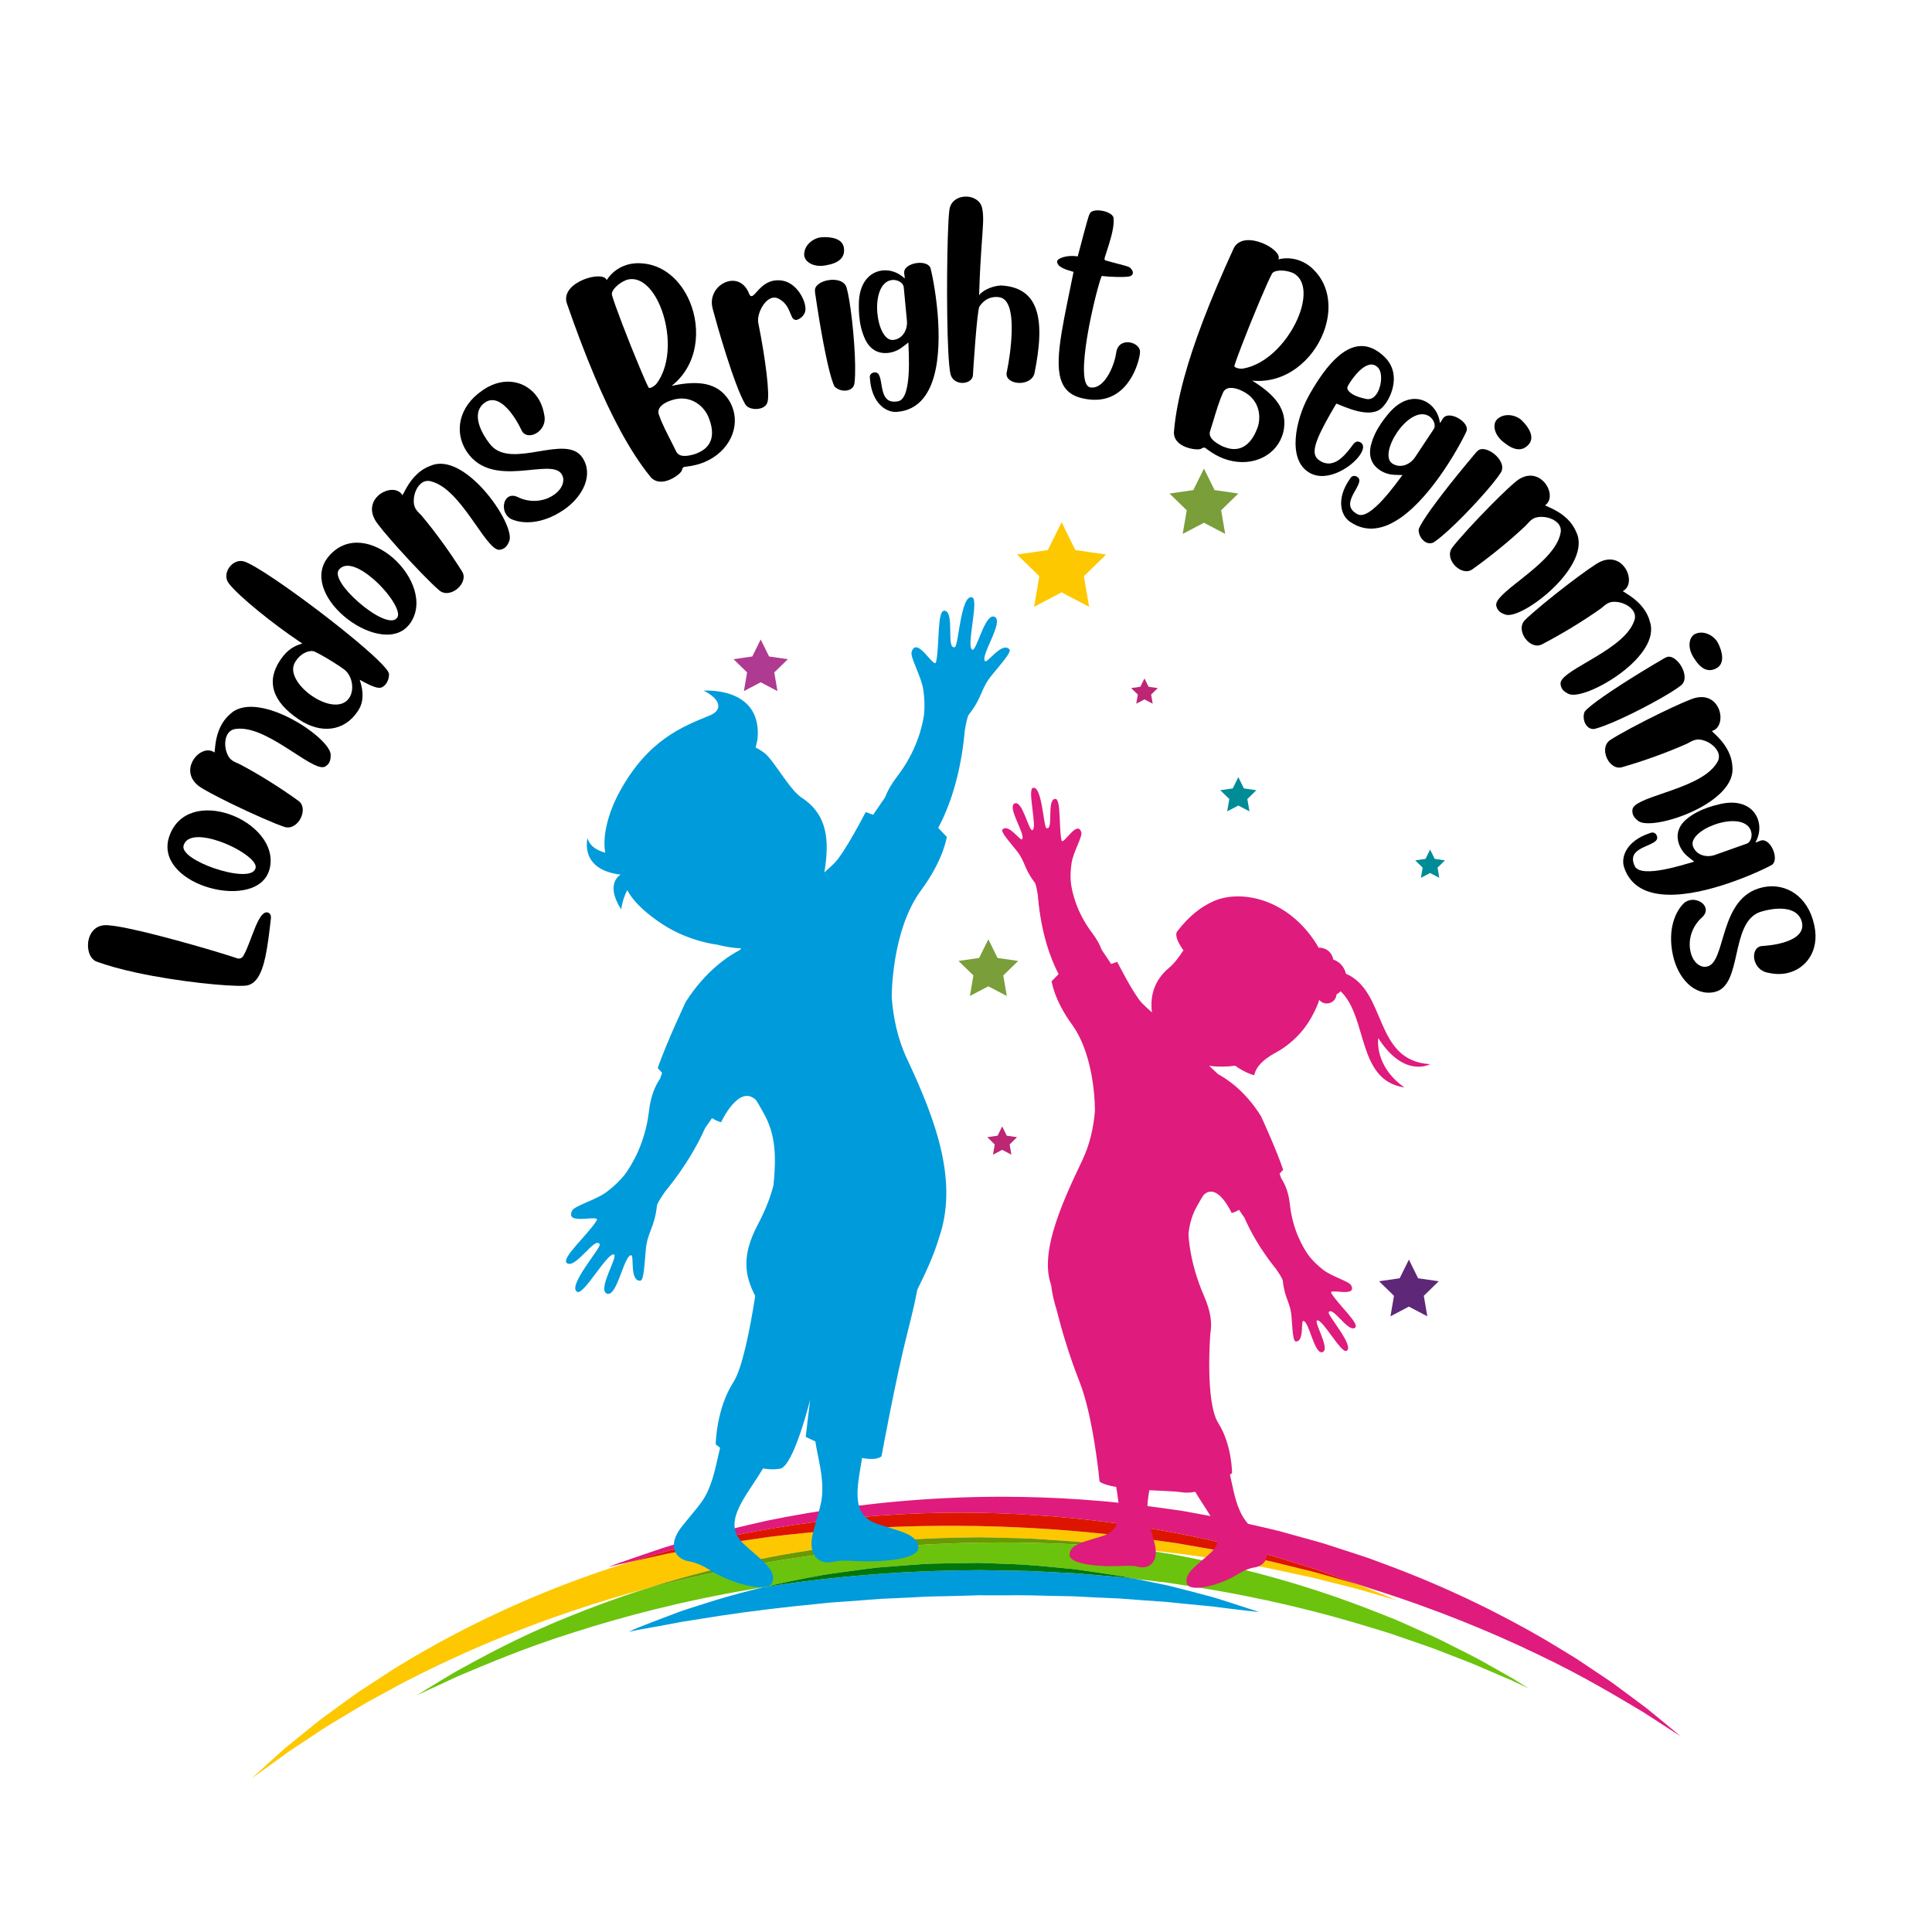 <svg xmlns="http://www.w3.org/2000/svg" xmlns:xlink="http://www.w3.org/1999/xlink" width="500" zoomAndPan="magnify" viewBox="0 0 375 375" height="500" preserveAspectRatio="xMidYMid meet" version="1.0"><defs><g/><clipPath id="773a9db339"><path d="M 118 290.285 L 326.215 290.285 L 326.215 337.082 L 118 337.082 Z M 118 290.285 " clip-rule="nonzero"/></clipPath><clipPath id="c731e23df0"><path d="M 48.824 296.102 L 271.234 296.102 L 271.234 345.203 L 48.824 345.203 Z M 48.824 296.102 " clip-rule="nonzero"/></clipPath><clipPath id="eb5a915364"><path d="M 227 90.953 L 241 90.953 L 241 104 L 227 104 Z M 227 90.953 " clip-rule="nonzero"/></clipPath></defs><path fill="#6bc30d" d="M 80.879 329.066 C 80.879 329.066 81.547 328.652 82.82 327.867 C 84.102 327.094 85.973 325.91 88.434 324.469 C 93.422 321.734 100.676 317.703 110.188 313.883 C 114.656 312.047 119.605 310.211 124.984 308.484 C 134.68 305.879 145.055 303.734 155.867 302.176 C 169.246 300.246 182.23 299.387 194.309 299.387 C 196.535 299.387 198.727 299.414 200.887 299.473 C 208.168 299.641 215.062 300.098 221.48 300.738 C 221.766 300.781 222.051 300.828 222.336 300.871 C 224.094 301.148 225.836 301.418 227.559 301.691 C 229.27 302.012 230.957 302.363 232.625 302.695 C 245.969 305.391 257.664 309.129 267.18 312.91 C 268.371 313.379 269.535 313.836 270.668 314.285 C 271.789 314.762 272.867 315.258 273.922 315.723 C 274.973 316.191 275.992 316.648 276.984 317.094 C 277.977 317.531 278.938 317.957 279.836 318.426 C 283.465 320.254 286.609 321.77 289.066 323.223 C 290.309 323.922 291.41 324.543 292.367 325.082 C 292.844 325.352 293.281 325.602 293.684 325.828 C 294.078 326.07 294.434 326.293 294.754 326.492 C 296.02 327.289 296.688 327.711 296.688 327.711 C 296.688 327.711 295.977 327.375 294.625 326.734 C 294.285 326.574 293.91 326.395 293.492 326.199 C 293.066 326.016 292.602 325.82 292.098 325.605 C 291.094 325.172 289.934 324.676 288.629 324.117 C 286.051 322.938 282.781 321.75 279.043 320.277 C 278.117 319.898 277.129 319.566 276.113 319.219 C 275.098 318.867 274.051 318.508 272.977 318.137 C 271.898 317.766 270.801 317.371 269.66 316.992 C 268.512 316.641 267.332 316.281 266.121 315.914 C 256.48 312.934 244.809 310.035 231.672 307.984 C 230.031 307.73 228.367 307.469 226.688 307.211 C 224.996 307.008 223.289 306.805 221.562 306.602 C 221.195 306.555 220.828 306.512 220.461 306.465 C 219.586 306.293 218.691 306.117 217.777 305.941 C 216.129 305.691 214.422 305.434 212.668 305.168 C 211.789 305.039 210.895 304.91 209.992 304.781 C 209.539 304.719 209.082 304.645 208.625 304.59 C 208.164 304.547 207.699 304.5 207.234 304.453 C 203.496 304.105 199.57 303.656 195.48 303.559 C 194.461 303.52 193.43 303.48 192.391 303.438 C 191.871 303.422 191.348 303.402 190.824 303.387 L 190.035 303.359 L 189.246 303.367 C 187.133 303.391 184.992 303.422 182.82 303.465 C 181.738 303.496 180.656 303.5 179.59 303.559 C 178.52 303.633 177.461 303.707 176.406 303.785 C 174.297 303.941 172.223 304.105 170.188 304.277 C 168.156 304.516 166.168 304.793 164.219 305.055 C 162.273 305.336 160.363 305.543 158.523 305.93 C 154.816 306.59 151.324 307.328 148.078 308.105 C 147.254 308.234 146.441 308.371 145.633 308.508 C 132.523 310.719 120.898 313.781 111.289 316.871 C 101.645 319.891 94.121 323.164 88.883 325.355 C 83.73 327.742 80.879 329.066 80.879 329.066 " fill-opacity="1" fill-rule="nonzero"/><path fill="#009bdb" d="M 122.016 316.738 C 122.016 316.738 122.414 316.559 123.168 316.215 C 123.543 316.035 124.02 315.852 124.582 315.629 C 125.148 315.41 125.801 315.156 126.531 314.871 C 128 314.305 129.805 313.617 131.906 312.832 C 134.023 312.102 136.465 311.355 139.164 310.504 C 141.863 309.691 144.848 308.879 148.078 308.105 C 160.539 306.113 174.254 304.891 188.629 304.785 C 189.109 304.777 189.586 304.766 190.062 304.758 C 190.539 304.766 191.016 304.773 191.492 304.781 C 192.445 304.797 193.395 304.816 194.34 304.832 C 196.23 304.871 198.109 304.867 199.973 304.938 C 201.836 305.031 203.684 305.125 205.52 305.219 C 206.438 305.266 207.352 305.309 208.262 305.352 C 209.172 305.395 210.074 305.5 210.973 305.57 C 212.773 305.723 214.559 305.875 216.324 306.023 C 216.766 306.062 217.207 306.098 217.648 306.133 C 218.09 306.168 218.523 306.234 218.961 306.285 C 219.461 306.344 219.961 306.406 220.461 306.465 C 222.727 306.918 224.859 307.359 226.855 307.781 C 229.602 308.473 232.074 309.117 234.238 309.695 C 234.781 309.844 235.309 309.965 235.805 310.125 C 236.301 310.281 236.781 310.43 237.238 310.574 C 238.152 310.863 238.988 311.129 239.742 311.371 C 241.234 311.859 242.398 312.238 243.188 312.496 C 243.977 312.75 244.379 312.918 244.379 312.918 C 244.379 312.918 243.953 312.848 243.125 312.762 C 242.301 312.668 241.086 312.523 239.527 312.344 C 238.75 312.246 237.883 312.137 236.938 312.02 C 236.465 311.957 235.973 311.895 235.461 311.832 C 234.949 311.762 234.41 311.727 233.855 311.672 C 231.641 311.465 229.125 311.219 226.355 310.926 C 223.566 310.746 220.523 310.52 217.266 310.266 C 215.633 310.191 213.941 310.117 212.203 310.039 C 211.336 309.996 210.453 309.949 209.562 309.902 C 209.113 309.883 208.668 309.848 208.215 309.836 C 207.762 309.828 207.305 309.82 206.848 309.812 C 203.785 309.777 200.605 309.633 197.324 309.633 C 196.668 309.633 196.008 309.637 195.344 309.652 C 194.348 309.652 193.344 309.652 192.328 309.652 C 191.824 309.648 191.312 309.648 190.805 309.645 L 190.035 309.637 L 189.266 309.664 C 187.211 309.734 185.125 309.789 183.012 309.832 C 181.957 309.859 180.906 309.859 179.863 309.902 C 178.824 309.957 177.789 310.016 176.762 310.07 C 174.711 310.18 172.688 310.27 170.695 310.352 C 168.711 310.504 166.758 310.652 164.848 310.801 C 162.938 310.957 161.055 311.023 159.238 311.258 C 151.941 311.957 145.371 312.773 139.859 313.609 C 137.113 314.062 134.609 314.418 132.414 314.781 C 130.238 315.203 128.355 315.551 126.809 315.828 C 126.035 315.965 125.348 316.09 124.754 316.195 C 124.156 316.297 123.648 316.383 123.246 316.477 C 122.441 316.648 122.016 316.738 122.016 316.738 " fill-opacity="1" fill-rule="nonzero"/><path fill="#00770b" d="M 148.078 308.105 C 151.324 307.328 154.816 306.59 158.523 305.93 C 160.363 305.543 162.273 305.336 164.219 305.055 C 166.168 304.793 168.156 304.516 170.188 304.277 C 172.223 304.105 174.297 303.941 176.406 303.785 C 177.461 303.707 178.52 303.633 179.59 303.559 C 180.656 303.5 181.738 303.496 182.82 303.465 C 184.992 303.422 187.133 303.391 189.246 303.367 L 190.035 303.359 L 190.824 303.387 C 191.348 303.402 191.871 303.422 192.391 303.438 C 193.43 303.48 194.461 303.52 195.48 303.559 C 199.57 303.656 203.496 304.105 207.234 304.453 C 207.699 304.5 208.164 304.547 208.625 304.59 C 209.082 304.645 209.539 304.719 209.992 304.781 C 210.895 304.91 211.789 305.039 212.668 305.168 C 214.422 305.434 216.129 305.691 217.777 305.941 C 218.691 306.117 219.586 306.293 220.461 306.465 C 219.961 306.406 219.461 306.344 218.961 306.285 C 218.523 306.234 218.09 306.168 217.648 306.133 C 217.207 306.098 216.766 306.062 216.324 306.023 C 214.559 305.875 212.773 305.723 210.973 305.57 C 210.074 305.5 209.172 305.395 208.262 305.352 C 207.352 305.309 206.438 305.266 205.52 305.219 C 203.684 305.125 201.836 305.031 199.973 304.938 C 198.109 304.867 196.23 304.871 194.34 304.832 C 193.395 304.816 192.445 304.797 191.492 304.781 C 191.016 304.773 190.539 304.766 190.062 304.758 C 189.586 304.766 189.109 304.777 188.629 304.785 C 174.254 304.891 160.539 306.113 148.078 308.105 " fill-opacity="1" fill-rule="nonzero"/><g clip-path="url(#773a9db339)"><path fill="#df1b7d" d="M 326.215 337.023 C 326.215 337.023 323.625 335.348 318.953 332.324 C 314.172 329.492 307.328 325.293 298.414 321.082 C 289.535 316.809 278.715 312.324 266.379 308.441 C 265.613 308.191 264.84 307.941 264.062 307.688 C 263.945 307.652 263.832 307.621 263.719 307.586 C 263.348 307.441 262.957 307.301 262.559 307.164 C 261.152 306.66 259.59 306.098 257.879 305.484 C 257.023 305.184 256.129 304.855 255.195 304.535 C 254.254 304.242 253.277 303.941 252.262 303.625 C 251.246 303.312 250.195 302.988 249.113 302.656 C 248.57 302.488 248.02 302.32 247.461 302.148 C 247.18 302.062 246.895 301.977 246.613 301.891 C 246.324 301.812 246.035 301.738 245.746 301.66 C 243.41 301.051 240.945 300.406 238.355 299.73 C 227.941 297.238 215.309 295.039 201.125 294.102 C 196.418 293.777 191.539 293.602 186.523 293.602 C 176.449 293.602 165.832 294.301 154.961 295.867 C 143.371 297.539 132.305 300.07 122.086 303.223 C 121.375 303.379 120.754 303.516 120.223 303.633 C 119.512 303.793 118.98 303.949 118.617 304.039 C 118.254 304.133 118.07 304.18 118.07 304.18 C 118.07 304.18 118.246 304.109 118.594 303.973 C 118.945 303.84 119.457 303.613 120.145 303.371 C 121.527 302.898 123.562 302.199 126.184 301.301 C 127.5 300.867 128.953 300.324 130.578 299.883 C 132.203 299.414 133.969 298.906 135.863 298.359 C 136.812 298.09 137.793 297.812 138.809 297.523 C 139.836 297.281 140.891 297.027 141.98 296.77 C 144.16 296.258 146.461 295.695 148.891 295.16 C 158.633 293.164 170.402 291.418 183.578 290.785 C 187.098 290.609 190.711 290.516 194.414 290.516 C 204.566 290.516 215.355 291.215 226.43 292.828 C 227.375 292.961 228.316 293.094 229.258 293.227 C 230.191 293.398 231.121 293.562 232.051 293.73 C 233.902 294.074 235.746 294.41 237.574 294.746 C 238.492 294.902 239.391 295.121 240.293 295.324 C 241.191 295.527 242.09 295.734 242.98 295.938 C 244.766 296.355 246.543 296.734 248.285 297.184 C 250.023 297.664 251.742 298.141 253.449 298.609 C 255.152 299.086 256.844 299.527 258.484 300.09 C 260.133 300.625 261.766 301.156 263.379 301.684 C 264.18 301.949 264.984 302.199 265.773 302.48 C 266.562 302.773 267.34 303.066 268.117 303.352 C 280.559 307.902 291.281 313.227 299.914 318.27 C 302.059 319.566 304.105 320.781 306.012 321.973 C 307.883 323.227 309.648 324.406 311.301 325.512 C 312.965 326.59 314.426 327.73 315.797 328.734 C 317.16 329.75 318.402 330.676 319.523 331.508 C 321.699 333.262 323.363 334.656 324.492 335.59 C 325.621 336.527 326.215 337.023 326.215 337.023 " fill-opacity="1" fill-rule="nonzero"/></g><g clip-path="url(#c731e23df0)"><path fill="#fdc800" d="M 48.824 345.207 C 48.824 345.207 49.434 344.652 50.598 343.59 C 51.18 343.062 51.902 342.406 52.758 341.633 C 53.188 341.25 53.648 340.832 54.141 340.387 C 54.391 340.164 54.645 339.938 54.91 339.699 C 55.039 339.582 55.172 339.461 55.309 339.34 C 55.449 339.227 55.594 339.109 55.738 338.992 C 56.902 338.047 58.195 336.996 59.613 335.848 C 60.324 335.277 61.062 334.676 61.836 334.055 C 62.609 333.438 63.457 332.859 64.312 332.223 C 66.043 330.977 67.871 329.609 69.859 328.23 C 71.887 326.906 74.031 325.512 76.281 324.047 C 85.406 318.375 96.82 312.406 110.145 307.336 C 113.973 305.871 117.961 304.496 122.086 303.223 C 123.289 302.957 124.75 302.637 126.445 302.262 C 127.797 301.973 129.281 301.586 130.941 301.312 C 132.59 301.012 134.383 300.68 136.309 300.324 C 137.27 300.148 138.266 299.965 139.289 299.773 C 140.324 299.625 141.391 299.469 142.484 299.309 C 144.68 298.996 146.992 298.637 149.422 298.301 C 159.168 297.109 170.809 296.188 183.715 296.156 C 184.066 296.156 184.426 296.156 184.777 296.156 C 197.395 296.156 211.191 297.047 225.504 299.133 C 226.422 299.258 227.34 299.387 228.254 299.512 C 229.164 299.672 230.074 299.832 230.977 299.992 C 232.785 300.305 234.582 300.617 236.367 300.926 C 237.262 301.066 238.141 301.27 239.02 301.453 C 239.902 301.637 240.777 301.82 241.648 302.004 C 243.395 302.379 245.133 302.711 246.84 303.109 C 248.547 303.527 250.234 303.945 251.906 304.359 C 253.578 304.773 255.246 305.148 256.863 305.641 C 258.488 306.102 260.098 306.559 261.688 307.012 C 262.367 307.207 263.047 307.387 263.719 307.586 C 264.648 307.945 265.488 308.305 266.25 308.609 C 267.312 309.047 268.211 309.418 268.938 309.715 C 270.387 310.316 271.148 310.633 271.148 310.633 C 271.148 310.633 270.355 310.406 268.844 309.973 C 268.094 309.758 267.16 309.488 266.062 309.168 C 264.957 308.855 263.703 308.449 262.254 308.109 C 260.812 307.746 259.211 307.344 257.457 306.902 C 256.582 306.68 255.672 306.449 254.723 306.211 C 253.766 306.008 252.77 305.793 251.738 305.574 C 250.711 305.352 249.648 305.121 248.547 304.883 C 248 304.766 247.441 304.645 246.875 304.523 C 246.594 304.461 246.309 304.398 246.02 304.336 C 245.73 304.285 245.441 304.234 245.148 304.18 C 242.801 303.762 240.324 303.316 237.719 302.852 C 232.75 302.051 227.316 301.32 221.48 300.738 C 220.883 300.645 220.281 300.555 219.68 300.457 C 219.234 300.395 218.789 300.312 218.34 300.262 C 217.887 300.211 217.438 300.16 216.988 300.109 C 215.18 299.906 213.352 299.703 211.512 299.5 C 210.59 299.406 209.668 299.277 208.734 299.215 C 207.801 299.148 206.863 299.086 205.922 299.02 C 204.043 298.895 202.145 298.77 200.234 298.645 C 198.324 298.551 196.395 298.535 194.453 298.48 C 193.48 298.461 192.508 298.438 191.531 298.418 C 191.043 298.406 190.555 298.398 190.062 298.387 C 189.574 298.398 189.082 298.406 188.59 298.418 C 172.859 298.527 157.906 300.355 144.613 303.23 C 137.578 304.742 131.012 306.543 124.984 308.484 C 120.484 309.691 116.129 311 111.949 312.398 C 98.754 316.789 87.246 321.91 77.871 326.809 C 75.547 328.074 73.332 329.281 71.238 330.426 C 69.172 331.621 67.258 332.812 65.445 333.891 C 64.547 334.441 63.656 334.941 62.836 335.48 C 62.02 336.023 61.234 336.547 60.48 337.047 C 58.969 338.047 57.59 338.961 56.344 339.781 C 51.504 343.273 48.824 345.207 48.824 345.207 " fill-opacity="1" fill-rule="nonzero"/></g><path fill="#6a9900" d="M 124.984 308.484 C 131.012 306.543 137.578 304.742 144.613 303.23 C 157.906 300.355 172.859 298.527 188.59 298.418 C 189.082 298.406 189.574 298.398 190.062 298.387 C 190.555 298.398 191.043 298.406 191.531 298.418 C 192.508 298.438 193.48 298.461 194.453 298.48 C 196.395 298.535 198.324 298.551 200.234 298.645 C 202.145 298.77 204.043 298.895 205.922 299.02 C 206.863 299.086 207.801 299.148 208.734 299.215 C 209.668 299.277 210.59 299.406 211.512 299.5 C 213.352 299.703 215.18 299.906 216.988 300.109 C 217.438 300.16 217.887 300.211 218.34 300.262 C 218.789 300.312 219.234 300.395 219.68 300.457 C 220.281 300.555 220.883 300.645 221.48 300.738 C 215.062 300.098 208.168 299.641 200.887 299.473 C 198.727 299.414 196.535 299.387 194.309 299.387 C 182.23 299.387 169.246 300.246 155.867 302.176 C 145.055 303.734 134.68 305.879 124.984 308.484 " fill-opacity="1" fill-rule="nonzero"/><path fill="#dd1500" d="M 263.719 307.586 C 263.047 307.387 262.367 307.207 261.688 307.012 C 260.098 306.559 258.488 306.102 256.863 305.641 C 255.246 305.148 253.578 304.773 251.906 304.359 C 250.234 303.945 248.547 303.527 246.84 303.109 C 245.133 302.711 243.395 302.379 241.648 302.004 C 240.777 301.82 239.902 301.637 239.02 301.453 C 238.141 301.27 237.262 301.066 236.367 300.926 C 234.582 300.617 232.785 300.305 230.977 299.992 C 230.074 299.832 229.164 299.672 228.254 299.512 C 227.34 299.387 226.422 299.258 225.504 299.133 C 211.191 297.047 197.395 296.156 184.777 296.156 C 184.426 296.156 184.066 296.156 183.715 296.156 C 170.809 296.188 159.168 297.109 149.422 298.301 C 146.992 298.637 144.68 298.996 142.484 299.309 C 141.391 299.469 140.324 299.625 139.289 299.773 C 138.266 299.965 137.27 300.148 136.309 300.324 C 134.383 300.68 132.59 301.012 130.941 301.312 C 129.281 301.586 127.797 301.973 126.445 302.262 C 124.75 302.637 123.289 302.957 122.086 303.223 C 132.305 300.07 143.371 297.539 154.961 295.867 C 165.832 294.301 176.449 293.602 186.523 293.602 C 191.539 293.602 196.418 293.777 201.125 294.102 C 215.309 295.039 227.941 297.238 238.355 299.73 C 240.945 300.406 243.41 301.051 245.746 301.66 C 246.035 301.738 246.324 301.812 246.613 301.891 C 246.895 301.977 247.18 302.062 247.461 302.148 C 248.02 302.32 248.57 302.488 249.113 302.656 C 250.195 302.988 251.246 303.312 252.262 303.625 C 253.277 303.941 254.254 304.242 255.195 304.535 C 256.129 304.855 257.023 305.184 257.879 305.484 C 259.59 306.098 261.152 306.66 262.559 307.164 C 262.957 307.301 263.348 307.441 263.719 307.586 " fill-opacity="1" fill-rule="nonzero"/><path fill="#009bdb" d="M 195.895 126.008 C 194.461 124.527 191.637 128.793 191.191 128.332 C 190.211 127.312 194.965 120.582 193.051 119.723 C 191.152 118.871 189.559 126.539 188.699 126.109 C 187.504 125.516 190.047 116.418 188.711 115.957 C 186.496 115.188 186.051 125.348 185.348 125.594 C 183.551 126.234 185.402 118.805 183.344 118.543 C 181.848 118.348 182.414 125.094 181.699 128.465 C 181.367 130.043 177.988 123.312 176.949 126.52 C 176.605 127.582 178.859 131.258 179.227 134.008 C 179.449 135.66 179.52 137.18 179.348 138.742 C 179.039 140.926 177.945 145.777 174.113 150.742 C 173.02 152.16 172.273 153.496 171.793 154.766 L 171.789 154.766 C 170.949 155.98 170.191 157.098 169.473 158.152 L 168.031 157.621 C 168.031 157.621 163.984 165.48 161.973 167.512 C 161.523 167.973 160.816 168.617 160 169.344 C 161.027 163.223 160.688 158.16 155.605 154.828 C 153.148 153.215 150.094 147.328 148.23 146.043 C 147.629 145.625 147.125 145.316 146.656 145.07 C 146.906 144.27 147.055 143.504 147.082 142.793 C 147.492 133.195 136.594 134.059 136.594 134.059 C 139.875 135.691 140.363 137.809 137.77 138.867 C 132.453 141.043 125.773 143.594 120.266 153.68 C 118.047 157.75 116.898 162.23 117.473 165.512 C 116.031 165.113 114.461 164.309 114.047 162.684 C 114.047 162.684 112.359 168.809 120.473 169.766 C 120.473 169.766 117.289 171.418 120.578 176.523 C 120.578 176.523 120.785 174.57 121.754 172.773 C 123.125 175.375 125.965 177.684 128.66 179.441 C 133.777 182.773 139.172 183.352 139.172 183.352 C 140.727 183.754 142.32 184.012 143.91 184.082 C 143.781 184.199 143.656 184.32 143.531 184.441 C 141.758 185.352 137.066 188.207 133.09 194.488 C 133.09 194.488 129.312 202.516 127.664 207.297 C 127.664 207.297 127.98 207.66 128.516 208.242 C 128.371 208.641 128.234 209.023 128.109 209.387 C 127.055 210.926 126.285 212.957 125.965 215.688 C 125.23 221.918 122.617 226.148 121.312 227.926 C 120.344 229.164 119.227 230.203 117.914 231.23 C 115.727 232.941 111.539 233.996 111.043 234.996 C 109.543 238.016 116.668 235.559 115.805 236.922 C 113.957 239.828 108.832 244.258 110.035 245.168 C 111.695 246.414 115.566 239.809 116.406 241.52 C 116.734 242.184 109.945 249.762 112.066 250.758 C 113.348 251.359 117.891 243.078 119.164 243.488 C 120.078 243.781 115.852 250.379 117.809 251.094 C 119.781 251.816 121.086 243.68 122.5 243.637 C 123.145 243.617 122.176 248.641 124.238 248.582 C 124.836 248.566 124.992 247.047 125.328 242.797 C 125.629 239.039 127.016 238.523 127.52 233.977 C 127.562 233.605 128.203 232.586 129.062 231.336 C 129.234 231.129 129.406 230.914 129.586 230.691 C 133.062 226.332 135.379 222.312 136.898 218.879 C 137.062 218.664 137.23 218.434 137.41 218.172 C 137.68 217.781 137.941 217.402 138.199 217.027 C 138.852 217.422 139.453 217.703 139.969 217.82 C 139.969 217.82 143.426 210.277 146.742 213.527 C 147.234 214.238 147.676 215.109 148.188 216 C 150.586 220.199 150.691 224.5 150.133 230.031 C 149.633 232.066 148.723 234.602 147.109 237.656 C 143.867 243.793 144.551 247.555 146.586 251.551 C 145.551 258.172 144.066 265.625 142.352 268.277 C 139.012 273.438 138.918 280.332 138.918 280.332 C 138.918 280.332 139.223 280.605 139.766 281.02 C 138.98 284.223 138.504 287.57 136.785 290.59 C 135.969 292.02 134.762 293.301 132.422 296.199 C 129.363 299.992 131.02 302.648 133.863 303.082 C 134.801 303.223 136.355 303.844 137.355 304.496 C 142.066 307.57 149.039 309.18 149.871 307.203 C 150.945 304.664 147.301 302.48 144.277 299.605 C 139.918 295.465 144.891 290.469 148.098 285.027 C 149.184 285.219 150.297 285.262 151.398 285.082 C 154.047 284.641 157.246 271.684 157.246 271.684 L 156.387 278.883 C 156.387 278.883 157.113 279.254 158.254 279.781 C 158.812 283.281 159.914 286.77 159.543 290.5 C 159.379 292.133 158.793 293.793 157.832 297.391 C 156.574 302.098 159.168 303.852 161.941 303.098 C 162.859 302.848 164.52 302.914 165.711 302.977 C 172 303.316 178.293 302.531 178.254 300.387 C 178.203 297.629 173.98 297.105 170.055 295.703 C 165.035 293.914 166.434 288.555 167.324 282.996 C 168.945 283.297 170.328 283.281 171.098 282.684 C 171.098 282.684 173.855 267.57 176.176 258.492 C 177.074 254.984 177.688 252.305 178.055 250.312 C 179.652 247.074 181.184 243.852 182.211 240.414 L 182.211 240.41 C 186.051 229.52 181.777 217.688 176.047 205.52 C 174.207 201.613 173.371 197.449 173.086 193.602 C 173.086 193.602 172.949 180.684 178.812 172.754 C 183.176 166.859 183.773 162.441 183.773 162.441 L 182.109 160.695 C 184.16 156.855 186.352 150.891 187.199 142.535 C 187.23 142.25 187.254 141.98 187.277 141.711 C 187.539 140.215 187.793 139.039 188.02 138.746 C 190.844 135.141 190.211 133.805 192.629 130.906 C 195.359 127.633 196.312 126.434 195.895 126.008 " fill-opacity="1" fill-rule="nonzero"/><path fill="#df1b7d" d="M 277.582 206.551 C 266.578 205.93 269.262 192.422 261.234 189 C 261.129 188.508 260.926 188.027 260.609 187.59 C 260.141 186.941 259.496 186.488 258.789 186.246 C 258.723 185.836 258.566 185.438 258.309 185.078 C 257.738 184.289 256.828 183.898 255.922 183.953 C 255.836 183.762 255.742 183.582 255.641 183.418 C 250.133 174.465 240.949 172.562 235.578 174.91 C 233.223 175.938 230.82 177.746 228.469 180.816 C 228.367 180.941 227.805 181.824 229.707 184.461 C 228.809 185.797 227.91 187.023 226.926 187.844 C 224.145 190.148 223.16 193.156 223.594 196.516 C 222.793 195.797 222.09 195.148 221.668 194.711 C 220.059 193.059 216.852 186.691 216.852 186.691 L 215.684 187.109 C 215.113 186.254 214.508 185.348 213.84 184.359 C 213.461 183.332 212.867 182.25 211.996 181.098 C 208.938 177.066 208.09 173.145 207.859 171.383 C 207.73 170.121 207.797 168.895 207.988 167.562 C 208.305 165.348 210.148 162.398 209.879 161.539 C 209.066 158.945 206.289 164.352 206.031 163.074 C 205.48 160.352 205.984 154.914 204.777 155.059 C 203.113 155.258 204.559 161.262 203.109 160.734 C 202.547 160.531 202.258 152.332 200.469 152.938 C 199.387 153.301 201.371 160.656 200.406 161.129 C 199.707 161.469 198.477 155.27 196.938 155.945 C 195.387 156.625 199.176 162.086 198.379 162.902 C 198.016 163.273 195.77 159.809 194.602 160.992 C 194.262 161.336 195.023 162.309 197.199 164.969 C 199.129 167.324 198.609 168.395 200.859 171.324 C 201.043 171.562 201.238 172.512 201.438 173.723 C 201.457 173.938 201.477 174.156 201.496 174.387 C 202.121 181.133 203.844 185.957 205.473 189.07 L 204.121 190.465 C 204.121 190.465 204.57 194.035 208.047 198.82 C 212.723 205.258 212.52 215.676 212.52 215.676 C 212.262 218.781 211.559 222.129 210.047 225.27 C 205.34 235.043 201.934 243.527 204.02 249.414 C 204.215 251.078 204.59 252.668 205.082 254.207 C 205.949 257.695 207.387 262.742 209.535 268.191 C 212.277 275.16 213.422 287.562 213.422 287.562 C 214.012 288.031 215.195 288.371 216.66 288.621 C 217.324 292.82 218.062 296.73 214.242 298.059 C 211.062 299.16 207.656 299.551 207.598 301.773 C 207.551 303.504 212.621 304.18 217.695 303.953 C 218.656 303.91 219.996 303.867 220.734 304.074 C 222.965 304.703 225.07 303.309 224.09 299.5 C 223.34 296.594 222.879 295.25 222.758 293.93 C 222.613 292.32 222.805 290.773 223.09 289.246 C 225.82 289.398 228.27 289.465 229.145 289.617 C 230.098 289.785 231.062 289.738 232.004 289.559 C 234.551 293.984 238.562 298.066 235.008 301.387 C 232.547 303.68 229.594 305.418 230.438 307.477 C 231.098 309.074 236.734 307.824 240.555 305.379 C 241.367 304.859 242.625 304.367 243.383 304.262 C 245.68 303.934 247.035 301.801 244.594 298.719 C 242.727 296.367 241.762 295.324 241.113 294.168 C 239.719 291.66 239.375 288.887 238.734 286.246 C 239 286.039 239.148 285.91 239.148 285.91 C 239.148 285.91 239.117 280.398 236.488 276.25 C 233.855 272.105 234.93 258.809 234.93 258.809 C 235.285 256.828 235.02 254.582 233.719 251.59 C 230.781 244.852 230.688 239.625 230.688 239.484 C 230.887 237.516 231.406 235.703 232.445 233.922 C 232.863 233.203 233.227 232.504 233.629 231.938 C 236.328 229.336 239.062 235.445 239.062 235.445 C 239.477 235.355 239.965 235.133 240.496 234.82 C 240.699 235.121 240.906 235.43 241.121 235.75 C 241.266 235.957 241.398 236.148 241.527 236.32 C 242.73 239.102 244.57 242.359 247.348 245.902 C 247.488 246.082 247.625 246.254 247.762 246.426 C 248.445 247.441 248.957 248.266 248.988 248.562 C 249.363 252.238 250.477 252.66 250.691 255.695 C 250.934 259.125 251.051 260.352 251.531 260.371 C 253.191 260.43 252.449 256.375 252.969 256.395 C 254.109 256.438 255.105 263.008 256.699 262.441 C 258.285 261.879 254.922 256.527 255.66 256.297 C 256.688 255.977 260.297 262.688 261.332 262.211 C 263.051 261.422 257.629 255.262 257.898 254.727 C 258.59 253.352 261.664 258.711 263.012 257.715 C 263.988 256.992 259.887 253.383 258.418 251.023 C 257.73 249.918 263.461 251.949 262.27 249.504 C 261.879 248.695 258.508 247.812 256.758 246.418 C 255.703 245.578 254.812 244.734 254.039 243.73 C 252.996 242.285 250.918 238.855 250.371 233.824 C 250.133 231.617 249.523 229.977 248.688 228.727 C 248.59 228.434 248.48 228.125 248.367 227.801 C 248.801 227.332 249.059 227.047 249.059 227.047 C 247.766 223.176 244.773 216.676 244.773 216.676 C 241.613 211.578 237.848 209.246 236.426 208.496 C 235.863 207.953 235.289 207.414 234.699 206.875 C 236.398 207.098 238.098 207.082 239.746 206.855 C 241.734 208.301 243.434 208.707 243.434 208.707 C 244.031 205.91 247.527 204.438 248.598 203.746 C 252.168 201.438 254.254 198.512 255.66 195.203 C 255.805 194.859 255.938 194.48 256.055 194.078 C 256.688 194.852 257.82 195.012 258.641 194.418 C 259.117 194.078 259.387 193.555 259.426 193.012 C 259.543 192.949 259.656 192.875 259.766 192.797 C 259.93 192.676 260.078 192.543 260.219 192.406 C 265.543 197.504 263.324 209.707 272.605 211.078 C 266.656 206.906 267.52 201.496 267.52 201.496 C 272.582 209.398 277.582 206.551 277.582 206.551 " fill-opacity="1" fill-rule="nonzero"/><path fill="#008c96" d="M 280.473 166.996 L 278.477 166.707 L 277.582 164.898 L 276.691 166.707 L 274.691 166.996 L 276.137 168.402 L 275.797 170.387 L 277.582 169.449 L 279.367 170.387 L 279.027 168.402 L 280.473 166.996 " fill-opacity="1" fill-rule="nonzero"/><path fill="#bd2675" d="M 195.414 220.438 L 194.523 218.633 L 193.629 220.438 L 191.633 220.727 L 193.078 222.137 L 192.738 224.121 L 194.523 223.184 L 196.309 224.121 L 195.969 222.137 L 197.414 220.727 L 195.414 220.438 " fill-opacity="1" fill-rule="nonzero"/><path fill="#bd2675" d="M 220.547 136.59 L 222.141 135.754 L 223.738 136.59 L 223.434 134.816 L 224.723 133.559 L 222.941 133.301 L 222.141 131.688 L 221.344 133.301 L 219.559 133.559 L 220.852 134.816 L 220.547 136.59 " fill-opacity="1" fill-rule="nonzero"/><path fill="#008c96" d="M 241.441 153.031 L 240.359 150.84 L 239.277 153.031 L 236.859 153.383 L 238.609 155.086 L 238.195 157.488 L 240.359 156.355 L 242.523 157.488 L 242.109 155.086 L 243.859 153.383 L 241.441 153.031 " fill-opacity="1" fill-rule="nonzero"/><path fill="#799e3a" d="M 191.84 182.32 L 190.047 185.941 L 186.047 186.52 L 188.941 189.34 L 188.258 193.32 L 191.84 191.441 L 195.418 193.32 L 194.734 189.34 L 197.629 186.52 L 193.629 185.941 L 191.84 182.32 " fill-opacity="1" fill-rule="nonzero"/><path fill="#5f2777" d="M 275.254 248.113 L 273.465 244.492 L 271.676 248.113 L 267.676 248.691 L 270.57 251.512 L 269.887 255.492 L 273.465 253.613 L 277.043 255.492 L 276.359 251.512 L 279.258 248.691 L 275.254 248.113 " fill-opacity="1" fill-rule="nonzero"/><path fill="#fdc800" d="M 211.398 117.781 L 206.055 114.977 L 200.715 117.781 L 201.734 111.84 L 197.414 107.633 L 203.383 106.77 L 206.055 101.363 L 208.727 106.77 L 214.699 107.633 L 210.379 111.84 L 211.398 117.781 " fill-opacity="1" fill-rule="nonzero"/><g clip-path="url(#eb5a915364)"><path fill="#799e3a" d="M 237.023 99.043 L 240.359 95.793 L 235.746 95.125 L 233.688 90.953 L 231.621 95.125 L 227.008 95.793 L 230.348 99.043 L 229.559 103.633 L 233.688 101.465 L 237.812 103.633 L 237.023 99.043 " fill-opacity="1" fill-rule="nonzero"/></g><path fill="#ae3a91" d="M 149.277 127.422 L 147.648 124.125 L 146.02 127.422 L 142.375 127.949 L 145.012 130.516 L 144.391 134.141 L 147.648 132.426 L 150.906 134.141 L 150.285 130.516 L 152.922 127.949 L 149.277 127.422 " fill-opacity="1" fill-rule="nonzero"/><g fill="#000000" fill-opacity="1"><g transform="translate(39.231, 192.53)"><g><path d="M -19.012 -12.945 C -20.773 -12.785 -21.734 -11.52 -22.047 -10.074 C -22.418 -8.355 -21.836 -6.391 -20.473 -5.879 C -18.27 -5.078 -15.617 -4.359 -12.832 -3.754 C -4.477 -1.941 5.191 -1.035 8.109 -1.195 C 10.379 -1.207 11.531 -3.367 12.277 -6.809 C 12.73 -8.906 13.027 -11.434 13.355 -14.277 C 13.402 -14.809 13.25 -15.273 12.707 -15.426 C 10.883 -15.82 9.594 -9.871 8.117 -7.207 C 7.801 -6.59 7.434 -6.383 6.848 -6.508 C 6.746 -6.531 6.648 -6.586 6.547 -6.609 C 3.629 -7.602 -6.824 -10.695 -13.633 -12.172 C -16.074 -12.703 -18.059 -13.023 -19.012 -12.945 Z M -19.012 -12.945 "/></g></g></g><g fill="#000000" fill-opacity="1"><g transform="translate(43.329, 173.891)"><g><path d="M -10.473 -11.551 C -12.023 -7.023 -8.195 -3.441 -3.535 -1.844 C 1.457 -0.133 7.449 -0.68 8.855 -4.777 L 8.98 -5.141 C 10.234 -9.883 6.02 -14.191 1.16 -15.859 C -3.465 -17.445 -8.727 -16.645 -10.473 -11.551 Z M 6.266 -5.367 L 6.23 -5.266 C 5.684 -3.668 1.793 -4.145 -1.734 -5.355 C -5.098 -6.508 -8.117 -8.328 -7.695 -9.781 L -7.66 -9.879 C -6.977 -11.879 -3.883 -11.672 -0.789 -10.609 C 2.973 -9.32 6.746 -6.762 6.266 -5.367 Z M 6.266 -5.367 "/></g></g></g><g fill="#000000" fill-opacity="1"><g transform="translate(48.318, 158.71)"><g><path d="M -9.789 -6.18 C -9.09 -5.602 -6.387 -4.168 -3.285 -2.656 C 0.512 -0.809 4.953 1.16 6.91 1.801 C 8.238 2.211 9.473 1.285 10.07 0.055 C 10.641 -1.117 10.629 -2.535 9.613 -3.262 C 6.141 -5.777 2.039 -8.363 -1.758 -10.367 C -2.043 -10.508 -2.375 -10.629 -2.691 -10.785 C -3.137 -11 -3.547 -11.277 -3.852 -11.699 C -4.664 -12.918 -4.859 -14.773 -4.258 -16.008 C -3.934 -16.672 -3.355 -17.133 -2.57 -17.223 C -0.762 -17.477 1.242 -16.852 3.266 -15.863 C 6.715 -14.184 10.203 -11.469 12.516 -10.344 C 13.496 -9.863 14.254 -9.652 14.77 -9.91 C 15.145 -10.117 15.441 -10.402 15.625 -10.785 C 15.809 -11.164 15.867 -11.605 15.863 -12.078 C 16.035 -13.793 12.078 -17.324 7.492 -19.559 C 3.348 -21.578 -1.32 -22.52 -3.762 -19.992 C -4.574 -19.293 -5.133 -18.469 -5.547 -17.613 C -6.582 -15.496 -6.559 -13.293 -6.676 -12.645 C -6.789 -12.738 -6.914 -12.801 -7.043 -12.863 C -8.402 -13.527 -10.215 -12.453 -11 -10.84 C -11.695 -9.414 -11.598 -7.605 -9.789 -6.18 Z M -9.789 -6.18 "/></g></g></g><g fill="#000000" fill-opacity="1"><g transform="translate(57.425, 139.887)"><g><path d="M 0.676 -0.184 C 4.809 2.559 9.34 2.129 11.953 -1.754 C 12.109 -1.984 12.246 -2.191 12.375 -2.445 C 13.656 -4.848 12.371 -7.918 12.391 -7.949 C 13.473 -7.348 15.203 -6.395 16.168 -6.379 C 16.656 -6.348 17.195 -6.707 17.57 -7.262 C 17.883 -7.727 18.09 -8.352 18.086 -9.035 C 18.141 -10.82 4.371 -21.742 -4.152 -27.48 C -6.867 -29.309 -9.078 -30.625 -10.07 -30.914 C -11.203 -31.25 -12.348 -30.621 -12.977 -29.688 C -13.586 -28.781 -13.734 -27.609 -13.02 -26.66 C -11.105 -24.145 -4.434 -18.805 0.586 -15.426 L 1.258 -14.977 C -0.207 -14.562 -1.57 -13.863 -2.875 -11.988 L -3.051 -11.723 C -5.781 -7.668 -4.609 -3.738 0.559 -0.262 Z M 3.672 -13.395 C 4.84 -12.859 6.988 -11.582 8.566 -10.52 C 8.918 -10.285 9.188 -10.059 9.48 -9.863 C 10.988 -8.637 11.406 -5.98 10.363 -4.434 L 10.305 -4.348 C 8.871 -2.344 5.742 -3.047 3.203 -4.758 C 0.633 -6.488 -1.266 -9.207 -0.254 -11.156 C -0.184 -11.32 -0.066 -11.496 0.031 -11.641 C 1.133 -13.277 2.832 -13.785 3.672 -13.395 Z M 3.672 -13.395 "/></g></g></g><g fill="#000000" fill-opacity="1"><g transform="translate(69.237, 122.544)"><g><path d="M -5.367 -14.641 C -8.504 -11.027 -6.301 -6.27 -2.582 -3.035 C 1.402 0.426 7.16 2.168 10 -1.102 L 10.254 -1.391 C 13.195 -5.316 10.91 -10.891 7.031 -14.262 C 3.34 -17.469 -1.836 -18.703 -5.367 -14.641 Z M 7.824 -2.617 L 7.754 -2.539 C 6.645 -1.266 3.219 -3.168 0.406 -5.617 C -2.277 -7.945 -4.395 -10.766 -3.457 -11.953 L -3.387 -12.035 C -2.004 -13.629 0.785 -12.277 3.254 -10.129 C 6.258 -7.523 8.793 -3.734 7.824 -2.617 Z M 7.824 -2.617 "/></g></g></g><g fill="#000000" fill-opacity="1"><g transform="translate(79.563, 110.351)"><g><path d="M -6.75 -9.402 C -6.32 -8.605 -4.352 -6.262 -2.047 -3.695 C 0.777 -0.559 4.156 2.938 5.73 4.266 C 6.805 5.145 8.293 4.75 9.316 3.832 C 10.281 2.961 10.801 1.645 10.133 0.586 C 7.859 -3.047 5.031 -6.984 2.266 -10.27 C 2.051 -10.504 1.789 -10.742 1.555 -11.004 C 1.227 -11.371 0.949 -11.785 0.828 -12.289 C 0.527 -13.727 1.047 -15.516 2.066 -16.434 C 2.617 -16.93 3.324 -17.141 4.086 -16.926 C 5.859 -16.484 7.48 -15.152 8.988 -13.477 C 11.551 -10.625 13.766 -6.793 15.484 -4.883 C 16.211 -4.074 16.836 -3.59 17.41 -3.637 C 17.836 -3.688 18.219 -3.844 18.531 -4.125 C 18.848 -4.406 19.066 -4.793 19.238 -5.234 C 20.043 -6.762 17.703 -11.52 14.293 -15.312 C 11.211 -18.738 7.238 -21.367 4.023 -19.945 C 3.008 -19.598 2.18 -19.043 1.477 -18.41 C -0.277 -16.832 -1.086 -14.781 -1.438 -14.227 C -1.504 -14.355 -1.602 -14.461 -1.695 -14.566 C -2.707 -15.691 -4.789 -15.379 -6.125 -14.18 C -7.301 -13.121 -7.891 -11.406 -6.75 -9.402 Z M -6.75 -9.402 "/></g></g></g><g fill="#000000" fill-opacity="1"><g transform="translate(95.138, 96.359)"><g><path d="M 17.883 -7.57 C 14.688 -12.246 4.383 -5.25 0.191 -9.887 C -0.055 -10.188 -0.363 -10.574 -0.68 -11.039 C -2.07 -13.074 -3.484 -16.328 -1.141 -18.141 L -0.996 -18.238 C 0.949 -19.57 3.02 -17.785 4.59 -15.492 C 5.164 -14.648 5.672 -13.719 6.09 -12.855 C 6.152 -12.766 6.184 -12.66 6.242 -12.574 C 6.875 -11.645 8.152 -11.707 9.141 -12.379 C 10.129 -13.055 10.848 -14.312 10.5 -15.82 C 10.289 -17.125 9.848 -18.273 9.191 -19.23 C 7.047 -22.371 2.789 -23.426 -1.23 -20.766 L -1.492 -20.586 C -6.168 -17.391 -6.992 -12.48 -4.598 -8.789 L -4.461 -8.586 C 0.504 -1.324 11.656 -7.578 13.84 -4.383 C 13.977 -4.18 14.086 -3.957 14.16 -3.664 C 14.387 -2.582 13.758 -1.258 12.391 -0.324 L 12.305 -0.266 C 10.387 1.043 7.684 1.27 5.371 0.125 C 4.605 -0.246 3.961 -0.191 3.496 0.125 C 2.566 0.762 2.359 2.395 3.152 3.555 C 3.352 3.848 3.629 4.125 3.992 4.348 C 6.199 5.395 10.035 5.461 14.211 2.652 L 14.297 2.59 C 18.074 0.012 20.125 -4.285 17.883 -7.57 Z M 17.883 -7.57 "/></g></g></g><g fill="#000000" fill-opacity="1"><g transform="translate(111.198, 85.67)"><g/></g></g><g fill="#000000" fill-opacity="1"><g transform="translate(118.129, 81.282)"><g><path d="M -0.363 -26.891 L -0.406 -26.988 C -0.789 -27.898 -2.969 -27.816 -4.945 -26.98 C -6.922 -26.145 -8.676 -24.602 -8.16 -22.566 C -6.43 -17.566 -4.613 -12.719 -2.707 -8.215 C 0.551 -0.5 4.094 6.254 7.965 11.074 C 8.98 12.477 10.547 12.391 11.875 11.828 C 13.137 11.293 14.16 10.367 14.23 9.992 C 14.301 9.617 14.457 9.438 14.617 9.371 C 14.781 9.301 14.969 9.297 15.191 9.281 C 16.461 9.125 17.602 8.836 18.637 8.398 C 23.465 6.355 25.637 1.543 23.922 -2.508 C 23.676 -3.09 23.363 -3.648 22.957 -4.164 C 20.453 -7.461 16.309 -7.234 12.234 -6.395 C 17.348 -10.387 18.016 -17.391 15.742 -22.773 C 14 -26.891 10.562 -30.059 6.074 -30.188 C 4.754 -30.238 3.68 -29.977 2.805 -29.605 C 0.797 -28.758 -0.199 -27.227 -0.363 -26.891 Z M 19.344 -0.418 C 20.875 3.211 19.91 5.527 17.348 6.613 L 16.895 6.805 C 15.477 7.25 13.688 7.625 13.082 6.277 C 12.133 4.309 11.043 2.359 10.223 0.418 C 10.07 0.059 9.969 -0.277 9.816 -0.633 L 9.805 -0.668 C 9.199 -2.094 10.66 -2.977 11.633 -3.387 C 11.859 -3.484 12.102 -3.547 12.23 -3.602 C 15.918 -4.816 18.492 -2.43 19.344 -0.418 Z M 9.281 -6.785 C 9.105 -6.562 8.676 -6.227 8.32 -6.074 C 8.027 -5.953 7.805 -5.934 7.738 -6.098 L 7.711 -6.16 C 7.246 -7.074 6.699 -8.371 6.07 -9.863 C 3.879 -15.047 1.027 -22.516 0.652 -24.035 C 0.441 -24.902 1.852 -26.262 3.246 -26.852 L 3.535 -26.973 C 6.125 -27.723 8.527 -25.379 9.992 -21.91 C 11.938 -17.309 12.273 -10.727 9.281 -6.785 Z M 9.281 -6.785 "/></g></g></g><g fill="#000000" fill-opacity="1"><g transform="translate(140.273, 72.072)"><g><path d="M 14.391 -9.992 L 14.457 -10.012 C 14.898 -10.129 16.23 -10.883 16.055 -12.363 C 16.047 -12.543 16.016 -12.789 15.934 -13.098 C 15.477 -14.832 13.695 -17.855 10.504 -17.664 C 10.18 -17.652 9.867 -17.605 9.594 -17.531 C 7.348 -16.938 6.387 -14.793 5.672 -14.602 C 5.434 -14.539 5.203 -14.734 4.996 -15.371 C 4.125 -17.289 2.523 -17.848 1.027 -17.449 C -0.949 -16.93 -2.633 -14.773 -1.957 -12.223 L -1.797 -11.609 C -1.168 -9.227 2.242 2.828 4.391 6.41 C 4.859 7.23 6.238 7.484 7.293 7.207 C 7.973 7.027 8.523 6.625 8.684 6 C 9.188 4.594 8.312 -2.418 6.922 -9.328 C 6.566 -10.945 7.918 -13.816 9.586 -14.254 C 9.996 -14.363 10.406 -14.328 10.828 -14.109 C 12.605 -13.16 12.785 -11.934 13.445 -10.543 C 13.621 -10.152 14.016 -9.895 14.391 -9.992 Z M 14.391 -9.992 "/></g></g></g><g fill="#000000" fill-opacity="1"><g transform="translate(158.43, 67.477)"><g><path d="M -0.242 -10.984 C -0.23 -10.914 -0.246 -10.805 -0.23 -10.703 C 0.043 -8.855 0.332 -6.941 0.641 -5.102 C 1.656 0.934 2.82 6.375 3.598 7.602 C 4.234 8.207 5.168 8.445 5.965 8.309 C 6.762 8.176 7.422 7.637 7.441 6.707 C 7.836 3.32 7.172 -4.668 6.418 -9.145 C 6.238 -10.219 6.051 -11.117 5.891 -11.66 C 5.488 -12.984 3.855 -13.352 2.328 -13.094 C 0.906 -12.855 -0.383 -12.031 -0.242 -10.984 Z M 1.176 -21.43 C 1.039 -21.406 0.93 -21.422 0.789 -21.398 C -0.805 -21.129 -2.297 -19.809 -2.34 -18.16 C -2.359 -18.051 -2.336 -17.91 -2.316 -17.809 C -2.094 -16.488 -0.383 -15.637 1.566 -15.926 L 1.879 -15.98 C 4.344 -16.395 5.633 -17.43 5.375 -19.387 L 5.367 -19.422 C 5.07 -21.191 2.871 -21.535 1.176 -21.43 Z M 1.176 -21.43 "/></g></g></g><g fill="#000000" fill-opacity="1"><g transform="translate(167.224, 65.83)"><g><path d="M 8.289 -13.16 C 8.266 -13.016 8.277 -12.844 8.289 -12.703 C 8.316 -12.422 8.375 -12.145 8.387 -11.969 C 8.398 -11.863 8.363 -11.824 8.363 -11.824 L 8.328 -11.82 C 7.176 -12.926 5.648 -13.469 4.176 -13.344 C 1.723 -13.141 -0.543 -11.078 -0.523 -6.664 C -0.535 -5.957 -0.508 -5.219 -0.449 -4.516 C -0.316 -2.938 0.023 -1.414 0.711 0.047 C 1.738 2.184 3.414 2.82 4.992 2.688 C 6.043 2.602 7.035 2.199 7.734 1.68 C 8.168 1.398 8.562 1.047 9.094 0.648 C 9.137 2.41 9.824 11.43 7.156 12.039 C 6.949 12.094 6.773 12.109 6.598 12.121 C 2.844 12.438 4.66 6.281 2.555 6.461 L 2.344 6.477 C 1.895 6.586 1.637 6.891 1.602 7.316 L 1.648 7.844 C 2.031 12.434 4.766 14.289 6.871 14.113 L 6.977 14.105 C 14.758 13.414 15.434 2.977 14.766 -4.984 C 14.363 -9.75 13.477 -13.598 13.344 -13.902 C 13.004 -14.617 11.992 -14.883 10.941 -14.797 C 9.711 -14.691 8.457 -14.094 8.289 -13.16 Z M 6.227 0.148 L 6.121 0.156 C 4.473 0.297 3.301 -2.324 3.066 -5.129 C 2.816 -8.074 3.617 -11.18 5.887 -11.477 L 6.027 -11.488 C 6.973 -11.566 8.121 -10.957 8.191 -10.082 L 8.195 -10.047 C 8.379 -7.871 8.633 -5.668 8.82 -3.461 C 8.934 -2.094 8.184 -0.121 6.227 0.148 Z M 6.227 0.148 "/></g></g></g><g fill="#000000" fill-opacity="1"><g transform="translate(182.92, 64.377)"><g><path d="M 7.707 -24.008 C 7.402 -25.426 6.051 -26.176 4.68 -26.219 C 3.168 -26.266 1.594 -25.438 1.359 -23.648 C 1.223 -22.703 1.125 -20.805 1.051 -18.414 C 0.777 -9.902 0.855 5.098 1.566 8.219 C 1.848 9.387 2.852 9.914 3.801 9.945 C 4.855 9.977 5.859 9.41 5.926 8.465 C 5.941 7.973 6.719 -4.254 7.199 -4.91 C 8.047 -6.148 9.195 -6.781 10.602 -6.734 C 10.742 -6.73 10.883 -6.691 11.023 -6.688 C 13.055 -6.41 13.555 -3.332 13.441 0.188 C 13.359 2.824 12.949 5.695 12.492 7.863 C 12.488 7.969 12.449 8.039 12.445 8.145 C 12.41 9.27 13.586 9.906 14.855 9.949 C 16.156 9.988 17.547 9.398 17.871 8.074 C 18.375 5.59 18.734 3.172 18.805 0.922 C 18.98 -4.531 17.355 -8.699 11.309 -8.965 C 9.438 -8.852 7.609 -7.852 7.129 -7.059 L 7.152 -7.867 C 7.391 -15.219 7.82 -18.828 7.898 -21.188 C 7.934 -22.312 7.891 -23.156 7.707 -24.008 Z M 7.707 -24.008 "/></g></g></g><g fill="#000000" fill-opacity="1"><g transform="translate(201.904, 64.906)"><g><path d="M 9.004 12.559 C 16.434 13.77 18.898 6.543 19.324 3.938 C 19.355 3.73 19.352 3.551 19.371 3.41 C 19.418 2.492 18.469 1.73 17.395 1.555 C 16.281 1.375 15.027 1.848 14.77 3.445 L 14.719 3.758 C 14.293 6.359 12.375 10.684 9.766 10.293 L 9.73 10.285 C 8.062 10.016 8.309 5.457 9.105 0.559 C 10.047 -5.207 11.77 -11.379 11.977 -11.344 C 13.406 -11.145 16.844 -11.012 17.535 -11.328 C 17.809 -11.461 17.945 -11.652 17.98 -11.863 C 18.059 -12.348 17.578 -12.891 17.219 -13.09 C 16.754 -13.309 13.562 -14.078 12.922 -14.293 C 12.574 -14.348 12.445 -14.441 12.496 -14.754 L 12.52 -14.891 C 12.977 -16.387 13.812 -18.672 14.133 -20.617 C 14.258 -21.383 14.301 -22.09 14.219 -22.672 C 14.105 -23.297 13.016 -23.832 11.938 -24.008 C 10.863 -24.184 9.805 -24.035 9.586 -23.355 C 9.27 -22.945 7.605 -16.23 7.285 -15.141 C 5.305 -15.465 3.379 -14.812 3.277 -14.188 L 3.273 -14.156 C 3.312 -13.078 4.902 -12.57 6.473 -12.137 C 5.551 -7.578 4.691 -3.621 4.152 -0.32 C 2.898 7.355 3.379 11.641 8.828 12.527 Z M 9.004 12.559 "/></g></g></g><g fill="#000000" fill-opacity="1"><g transform="translate(221.754, 68.403)"><g/></g></g><g fill="#000000" fill-opacity="1"><g transform="translate(229.794, 70.031)"><g><path d="M 18.34 -19.672 L 18.375 -19.77 C 18.727 -20.691 17.098 -22.141 15.09 -22.906 C 13.086 -23.668 10.75 -23.77 9.715 -21.941 C 7.508 -17.133 5.469 -12.375 3.727 -7.805 C 0.746 0.02 -1.367 7.348 -1.906 13.508 C -2.148 15.223 -0.953 16.242 0.395 16.754 C 1.676 17.242 3.055 17.281 3.367 17.059 C 3.676 16.84 3.91 16.816 4.074 16.879 C 4.238 16.941 4.379 17.07 4.551 17.211 C 5.578 17.977 6.598 18.555 7.652 18.957 C 12.551 20.82 17.445 18.848 19.012 14.734 C 19.238 14.145 19.398 13.527 19.457 12.871 C 19.934 8.762 16.785 6.055 13.258 3.848 C 19.711 4.496 25.039 -0.102 27.121 -5.559 C 28.711 -9.734 28.418 -14.402 25.266 -17.598 C 24.352 -18.551 23.395 -19.102 22.504 -19.441 C 20.465 -20.219 18.691 -19.801 18.34 -19.672 Z M 14.258 13.074 C 12.855 16.758 10.555 17.766 7.957 16.773 L 7.496 16.598 C 6.164 15.941 4.613 14.973 5.105 13.582 C 5.785 11.504 6.344 9.344 7.094 7.371 C 7.23 7.012 7.391 6.695 7.527 6.332 L 7.539 6.301 C 8.094 4.852 9.758 5.223 10.746 5.598 C 10.973 5.688 11.191 5.809 11.324 5.859 C 14.828 7.531 15.035 11.039 14.258 13.074 Z M 11.395 1.516 C 11.117 1.562 10.57 1.504 10.211 1.367 C 9.914 1.254 9.742 1.113 9.805 0.949 L 9.828 0.883 C 10.129 -0.094 10.629 -1.41 11.203 -2.922 C 13.211 -8.184 16.316 -15.547 17.098 -16.906 C 17.543 -17.68 19.504 -17.684 20.918 -17.145 L 21.211 -17.035 C 23.598 -15.785 23.711 -12.43 22.371 -8.91 C 20.594 -4.242 16.285 0.742 11.395 1.516 Z M 11.395 1.516 "/></g></g></g><g fill="#000000" fill-opacity="1"><g transform="translate(252.168, 78.813)"><g><path d="M 16.195 0.211 C 16.551 -0.156 16.961 -0.695 17.328 -1.379 C 18.496 -3.547 19.199 -7.004 16.57 -9.539 C 15.941 -10.156 15.281 -10.633 14.66 -10.969 C 9.703 -13.637 5.23 -7.934 2.02 -2.27 L 1.703 -1.68 C -0.582 2.562 -2.426 10.363 1.984 12.938 L 2.137 13.023 C 5.668 14.926 10.73 11.535 12.066 9.059 C 12.551 8.16 12.559 7.402 11.844 7.02 C 10.992 6.602 10.578 7.297 10.117 7.93 C 8.574 9.977 6.625 12.039 4.238 10.754 C 4.145 10.707 4.039 10.609 3.914 10.543 C 2.543 9.602 2.527 7.996 5.113 3.195 C 5.68 2.141 6.379 0.918 7.211 -0.473 C 8.75 0.078 13.898 2.691 16.195 0.211 Z M 15.219 -7.551 C 16.184 -6.672 16.078 -4.25 15.242 -2.699 C 14.742 -1.77 13.984 -1.18 13.047 -1.367 C 11.965 -1.586 11.156 -1.863 10.566 -2.18 C 9.516 -2.75 9.172 -3.375 9.422 -3.836 L 9.504 -3.992 C 10.023 -4.953 12.711 -8.98 14.785 -7.863 C 14.941 -7.777 15.078 -7.664 15.219 -7.551 Z M 15.219 -7.551 "/></g></g></g><g fill="#000000" fill-opacity="1"><g transform="translate(265.567, 85.977)"><g><path d="M 14.727 -5.004 C 14.617 -4.91 14.52 -4.762 14.438 -4.648 C 14.281 -4.414 14.152 -4.16 14.051 -4.016 C 13.992 -3.93 13.945 -3.918 13.945 -3.918 L 13.914 -3.941 C 13.715 -5.523 12.867 -6.906 11.648 -7.738 C 9.609 -9.125 6.555 -8.945 3.789 -5.508 C 3.336 -4.965 2.891 -4.375 2.496 -3.793 C 1.605 -2.484 0.906 -1.086 0.523 0.484 C -0.027 2.789 0.875 4.34 2.188 5.23 C 3.059 5.824 4.082 6.137 4.949 6.176 C 5.465 6.23 5.992 6.203 6.656 6.23 C 5.578 7.625 0.434 15.062 -2.023 13.859 C -2.219 13.77 -2.363 13.672 -2.508 13.57 C -5.621 11.453 -0.336 7.812 -2.082 6.625 L -2.258 6.508 C -2.676 6.309 -3.066 6.383 -3.359 6.691 L -3.656 7.129 C -6.25 10.941 -5.293 14.102 -3.551 15.289 L -3.461 15.348 C 3.016 19.715 10.117 12.031 14.609 5.426 C 17.301 1.469 19.031 -2.078 19.121 -2.398 C 19.305 -3.168 18.688 -4.012 17.816 -4.605 C 16.797 -5.297 15.441 -5.625 14.727 -5.004 Z M 4.746 4.035 L 4.656 3.977 C 3.289 3.047 4.027 0.273 5.613 -2.055 C 7.273 -4.5 9.848 -6.406 11.801 -5.207 L 11.914 -5.129 C 12.699 -4.594 13.207 -3.398 12.711 -2.672 L 12.691 -2.645 C 11.465 -0.84 10.277 1.031 9.031 2.867 C 8.258 4 6.434 5.059 4.746 4.035 Z M 4.746 4.035 "/></g></g></g><g fill="#000000" fill-opacity="1"><g transform="translate(278.673, 95.042)"><g><path d="M 8.07 -7.457 C 8.023 -7.402 7.93 -7.344 7.863 -7.262 C 6.664 -5.832 5.422 -4.352 4.246 -2.898 C 0.398 1.859 -2.91 6.336 -3.312 7.73 C -3.344 8.609 -2.902 9.465 -2.273 9.973 C -1.645 10.48 -0.805 10.617 -0.094 10.016 C 2.703 8.07 8.246 2.281 11.102 -1.246 C 11.789 -2.094 12.336 -2.828 12.637 -3.312 C 13.363 -4.488 12.555 -5.953 11.352 -6.93 C 10.23 -7.836 8.762 -8.254 8.07 -7.457 Z M 16.832 -13.312 C 16.723 -13.398 16.664 -13.492 16.555 -13.582 C 15.297 -14.602 13.32 -14.84 12.055 -13.781 C 11.961 -13.723 11.871 -13.613 11.805 -13.531 C 10.965 -12.492 11.461 -10.641 12.969 -9.375 L 13.219 -9.176 C 15.16 -7.605 16.789 -7.328 18.082 -8.816 L 18.105 -8.844 C 19.234 -10.238 18.035 -12.113 16.832 -13.312 Z M 16.832 -13.312 "/></g></g></g><g fill="#000000" fill-opacity="1"><g transform="translate(285.77, 100.356)"><g><path d="M 8.992 -7.289 C 8.223 -6.812 5.996 -4.711 3.57 -2.258 C 0.602 0.742 -2.688 4.32 -3.922 5.969 C -4.738 7.094 -4.258 8.559 -3.281 9.523 C -2.355 10.438 -1.012 10.879 0.004 10.152 C 3.5 7.668 7.266 4.613 10.383 1.66 C 10.605 1.434 10.828 1.16 11.078 0.91 C 11.422 0.559 11.82 0.258 12.316 0.105 C 13.734 -0.273 15.551 0.141 16.527 1.105 C 17.051 1.625 17.305 2.32 17.137 3.09 C 16.797 4.887 15.562 6.582 13.977 8.184 C 11.281 10.91 7.586 13.344 5.781 15.172 C 5.012 15.945 4.57 16.598 4.645 17.168 C 4.723 17.59 4.898 17.961 5.199 18.258 C 5.5 18.555 5.898 18.754 6.348 18.898 C 7.918 19.613 12.531 17 16.121 13.375 C 19.363 10.098 21.754 5.977 20.145 2.852 C 19.742 1.859 19.141 1.066 18.465 0.398 C 16.789 -1.262 14.695 -1.945 14.121 -2.266 C 14.242 -2.34 14.344 -2.441 14.441 -2.543 C 15.508 -3.617 15.07 -5.68 13.797 -6.941 C 12.672 -8.055 10.926 -8.543 8.992 -7.289 Z M 8.992 -7.289 "/></g></g></g><g fill="#000000" fill-opacity="1"><g transform="translate(300.675, 115.022)"><g><path d="M 9.918 -5.973 C 9.09 -5.605 6.59 -3.832 3.848 -1.742 C 0.492 0.82 -3.262 3.906 -4.715 5.367 C -5.676 6.367 -5.402 7.883 -4.57 8.977 C -3.781 10.012 -2.508 10.633 -1.402 10.055 C 2.402 8.082 6.555 5.574 10.055 3.086 C 10.305 2.891 10.562 2.652 10.844 2.438 C 11.234 2.137 11.668 1.895 12.184 1.812 C 13.637 1.633 15.383 2.293 16.215 3.387 C 16.664 3.973 16.816 4.695 16.539 5.438 C 15.957 7.168 14.5 8.68 12.707 10.043 C 9.66 12.371 5.664 14.27 3.621 15.824 C 2.754 16.488 2.223 17.07 2.223 17.645 C 2.238 18.074 2.363 18.469 2.617 18.805 C 2.875 19.141 3.242 19.391 3.664 19.598 C 5.125 20.523 10.055 18.574 14.109 15.48 C 17.777 12.684 20.715 8.938 19.555 5.617 C 19.293 4.578 18.809 3.711 18.23 2.953 C 16.801 1.078 14.82 0.109 14.297 -0.285 C 14.43 -0.344 14.543 -0.43 14.656 -0.516 C 15.859 -1.434 15.715 -3.535 14.625 -4.961 C 13.664 -6.223 12.004 -6.945 9.918 -5.973 Z M 9.918 -5.973 "/></g></g></g><g fill="#000000" fill-opacity="1"><g transform="translate(313.26, 131.967)"><g><path d="M 10.09 -4.352 C 10.027 -4.316 9.922 -4.289 9.832 -4.234 C 8.223 -3.289 6.559 -2.301 4.969 -1.324 C -0.242 1.887 -4.848 5.012 -5.691 6.191 C -6.016 7.008 -5.883 7.961 -5.457 8.652 C -5.035 9.34 -4.285 9.746 -3.414 9.418 C -0.133 8.512 7.02 4.891 10.887 2.512 C 11.816 1.941 12.574 1.43 13.016 1.074 C 14.094 0.207 13.82 -1.445 13.008 -2.762 C 12.254 -3.992 11.004 -4.875 10.09 -4.352 Z M 20.301 -6.965 C 20.227 -7.082 20.199 -7.191 20.125 -7.312 C 19.277 -8.688 17.492 -9.574 15.949 -8.996 C 15.84 -8.969 15.723 -8.895 15.633 -8.84 C 14.492 -8.141 14.344 -6.23 15.348 -4.535 L 15.516 -4.266 C 16.824 -2.137 18.27 -1.332 19.984 -2.305 L 20.016 -2.324 C 21.543 -3.266 21.035 -5.434 20.301 -6.965 Z M 20.301 -6.965 "/></g></g></g><g fill="#000000" fill-opacity="1"><g transform="translate(318.189, 139.339)"><g><path d="M 10.902 -3.887 C 10.02 -3.695 7.219 -2.449 4.117 -0.945 C 0.32 0.902 -3.969 3.18 -5.684 4.324 C -6.824 5.113 -6.859 6.656 -6.258 7.891 C -5.691 9.062 -4.566 9.926 -3.367 9.578 C 0.754 8.395 5.32 6.766 9.242 5.016 C 9.527 4.879 9.828 4.691 10.145 4.539 C 10.59 4.324 11.062 4.172 11.582 4.191 C 13.043 4.305 14.621 5.297 15.223 6.531 C 15.543 7.195 15.551 7.938 15.133 8.609 C 14.219 10.188 12.492 11.379 10.465 12.363 C 7.016 14.039 2.723 15.105 0.41 16.23 C -0.57 16.707 -1.203 17.172 -1.32 17.734 C -1.387 18.16 -1.348 18.57 -1.16 18.949 C -0.977 19.328 -0.664 19.648 -0.293 19.934 C 0.953 21.129 6.172 20.199 10.762 17.969 C 14.91 15.953 18.531 12.863 18.055 9.383 C 18.004 8.312 17.699 7.363 17.285 6.508 C 16.254 4.387 14.508 3.047 14.07 2.555 C 14.215 2.523 14.34 2.461 14.465 2.402 C 15.828 1.738 16.102 -0.352 15.32 -1.965 C 14.629 -3.391 13.145 -4.43 10.902 -3.887 Z M 10.902 -3.887 "/></g></g></g><g fill="#000000" fill-opacity="1"><g transform="translate(327.257, 158.268)"><g><path d="M 14.785 4.828 C 14.641 4.844 14.473 4.898 14.34 4.945 C 14.074 5.035 13.816 5.16 13.652 5.219 C 13.551 5.25 13.508 5.23 13.508 5.23 L 13.496 5.195 C 14.285 3.809 14.438 2.195 13.961 0.797 C 13.164 -1.531 10.609 -3.227 6.336 -2.133 C 5.648 -1.973 4.938 -1.766 4.27 -1.539 C 2.773 -1.023 1.379 -0.324 0.129 0.699 C -1.695 2.219 -1.902 4 -1.391 5.496 C -1.047 6.496 -0.418 7.359 0.254 7.91 C 0.637 8.262 1.07 8.559 1.586 8.977 C -0.109 9.449 -8.688 12.312 -9.934 9.875 C -10.035 9.688 -10.094 9.52 -10.148 9.352 C -11.367 5.789 -4.957 6.051 -5.641 4.051 L -5.711 3.852 C -5.926 3.441 -6.281 3.27 -6.703 3.336 L -7.203 3.508 C -11.566 5.004 -12.695 8.105 -12.012 10.102 L -11.977 10.203 C -9.414 17.582 0.875 15.695 8.43 13.105 C 12.957 11.555 16.473 9.758 16.738 9.555 C 17.344 9.047 17.359 8.004 17.016 7.004 C 16.617 5.84 15.73 4.766 14.785 4.828 Z M 1.375 6.074 L 1.34 5.977 C 0.805 4.41 3.059 2.633 5.723 1.723 C 8.52 0.766 11.723 0.781 12.566 2.91 L 12.609 3.047 C 12.918 3.945 12.605 5.203 11.773 5.488 L 11.738 5.5 C 9.676 6.207 7.602 6.992 5.504 7.711 C 4.207 8.156 2.113 7.906 1.375 6.074 Z M 1.375 6.074 "/></g></g></g><g fill="#000000" fill-opacity="1"><g transform="translate(332.492, 173.136)"><g><path d="M 0.289 19.418 C 5.828 18.215 3.219 6.035 9.09 3.895 C 9.461 3.777 9.938 3.641 10.484 3.52 C 12.895 3 16.438 2.914 17.238 5.762 L 17.273 5.934 C 17.773 8.238 15.348 9.488 12.629 10.078 C 11.633 10.293 10.578 10.414 9.621 10.477 C 9.516 10.5 9.406 10.488 9.305 10.512 C 8.203 10.75 7.781 11.957 8.035 13.125 C 8.289 14.297 9.184 15.434 10.711 15.676 C 12 15.973 13.23 15.996 14.363 15.75 C 18.078 14.941 20.656 11.395 19.703 6.668 L 19.637 6.359 C 18.434 0.824 14.195 -1.785 9.875 -0.957 L 9.633 -0.902 C 1.039 0.965 2.641 13.648 -1.145 14.469 C -1.383 14.523 -1.633 14.539 -1.93 14.496 C -3.016 14.301 -4.008 13.219 -4.359 11.605 L -4.379 11.5 C -4.875 9.23 -4.066 6.645 -2.133 4.93 C -1.504 4.359 -1.312 3.742 -1.43 3.191 C -1.672 2.09 -3.105 1.285 -4.48 1.586 C -4.824 1.66 -5.188 1.809 -5.527 2.062 C -7.332 3.715 -8.832 7.246 -7.801 12.172 L -7.777 12.273 C -6.809 16.746 -3.594 20.262 0.289 19.418 Z M 0.289 19.418 "/></g></g></g></svg>
